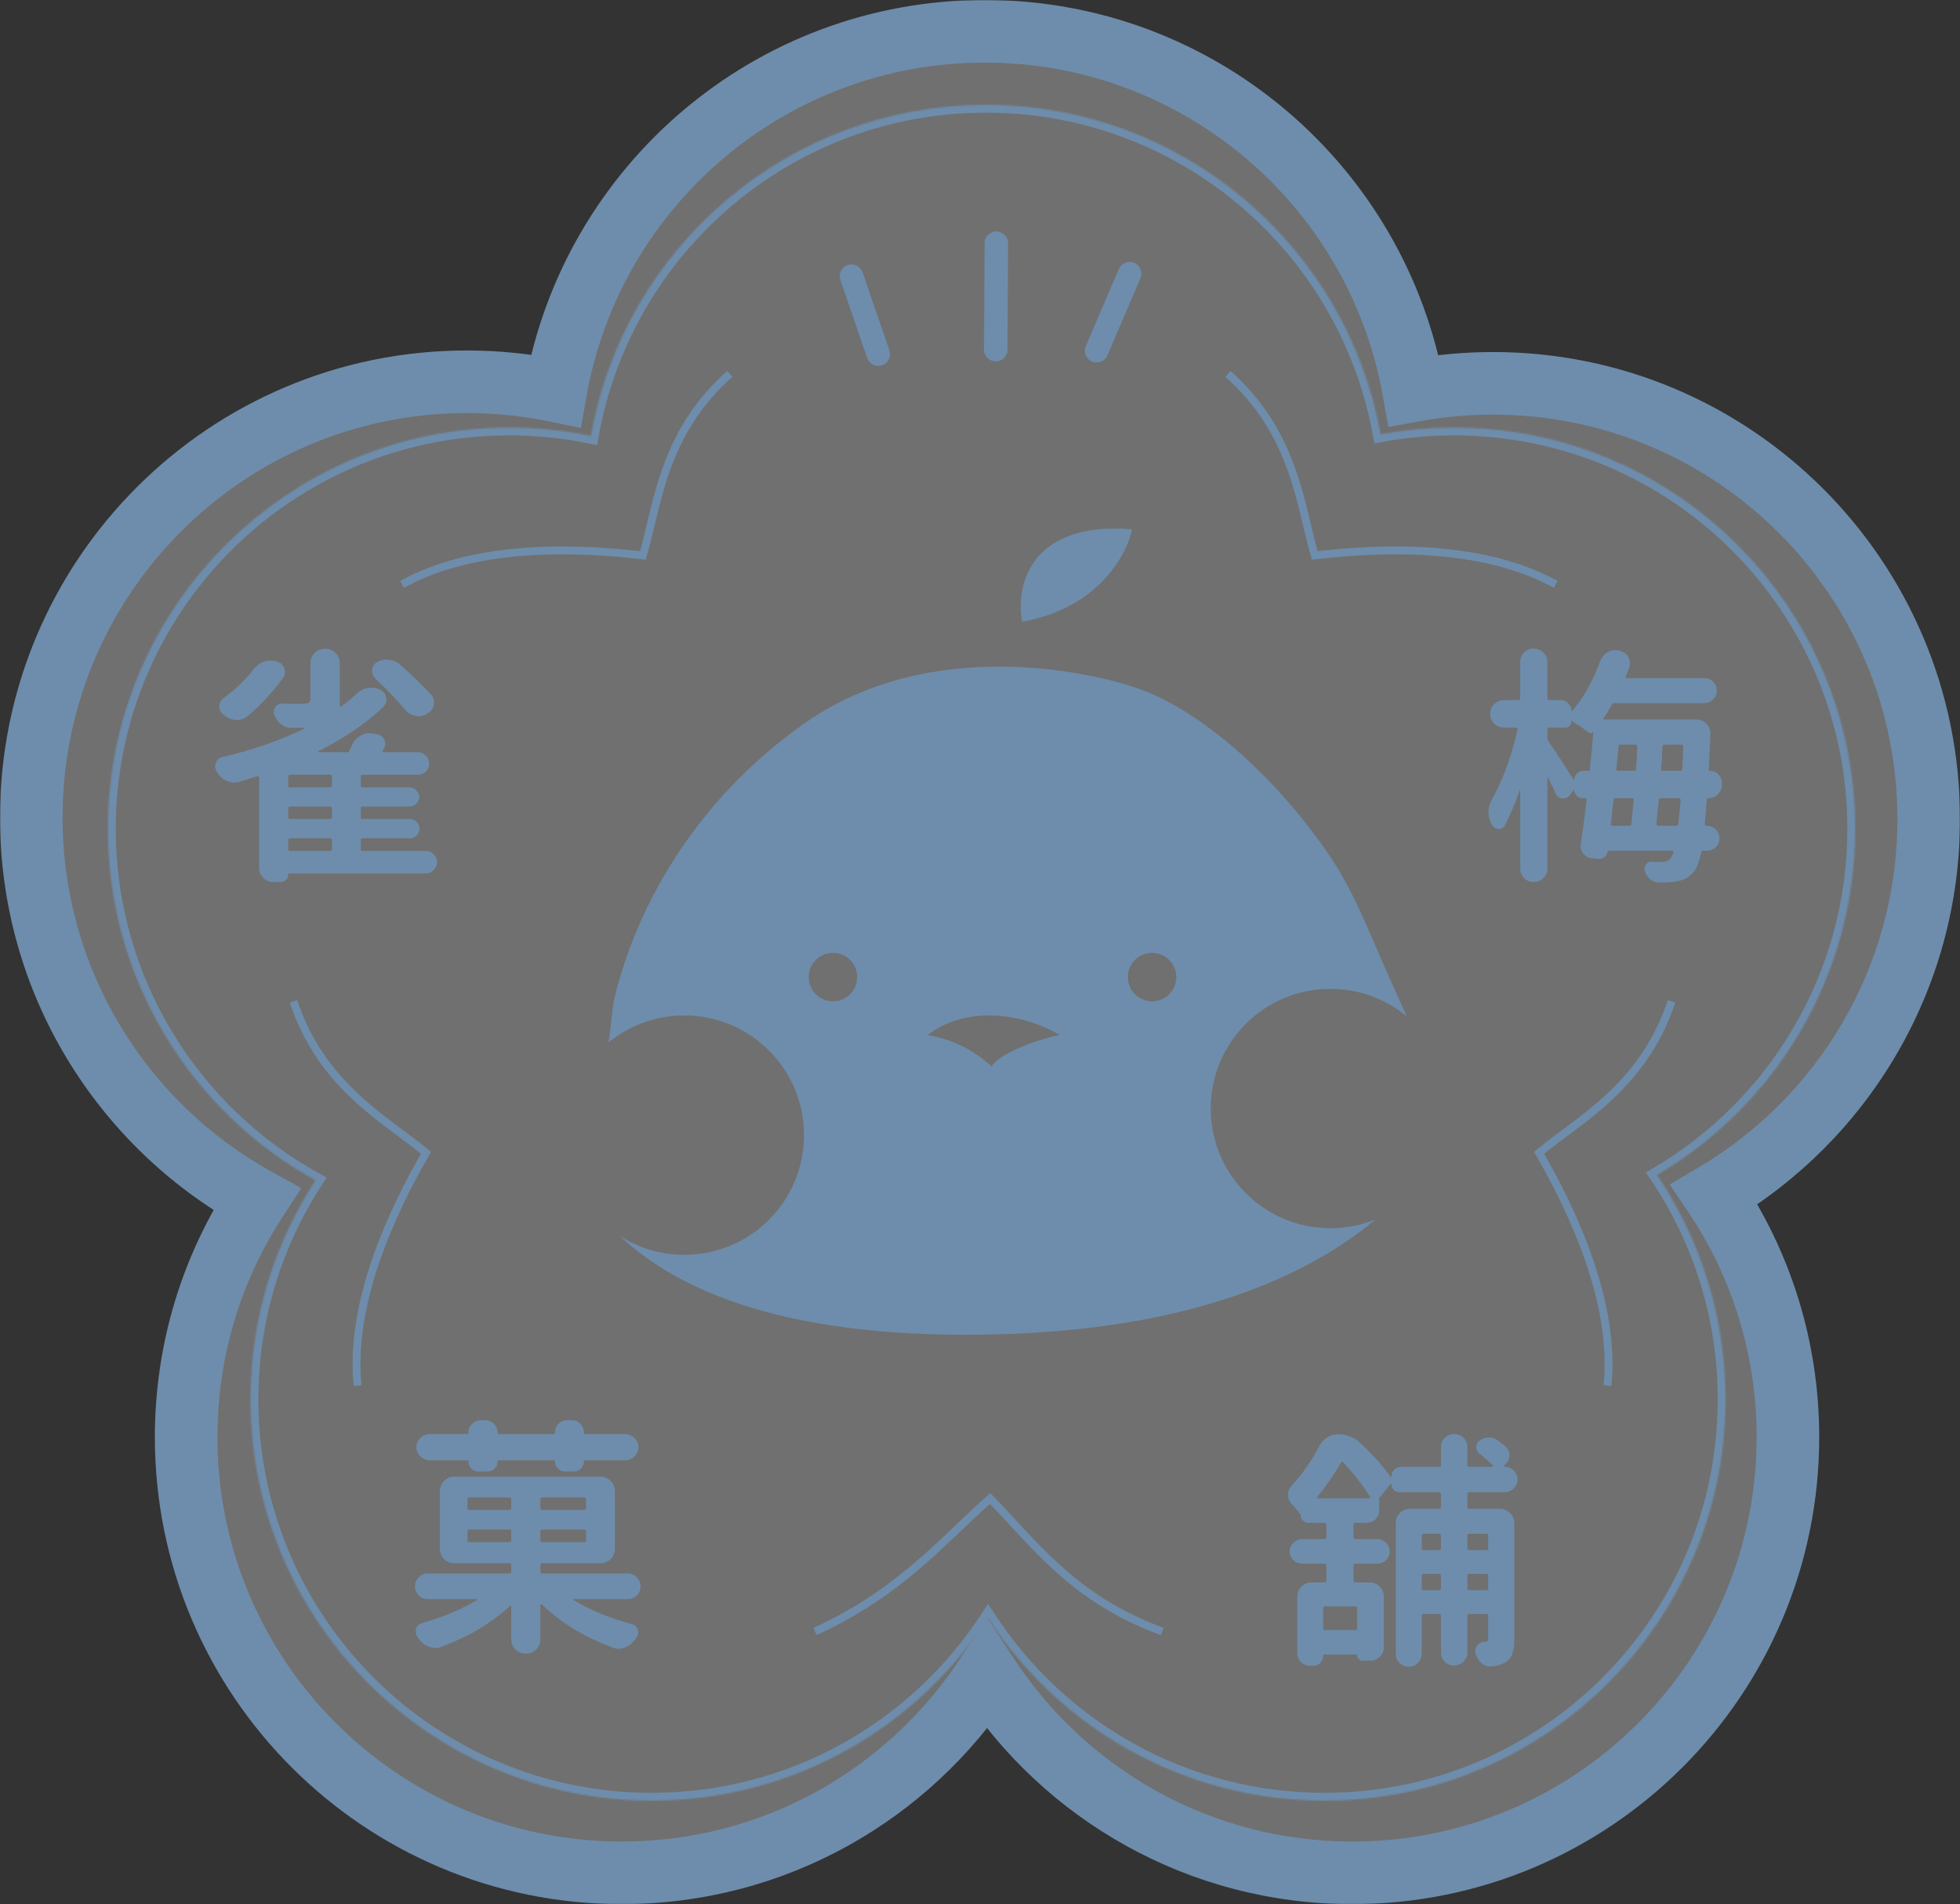 <svg width="1253" height="1217" viewBox="0 0 1253 1217" fill="none" xmlns="http://www.w3.org/2000/svg">
<rect x="0" y="0" width="1253" height="1217" fill="#333333" stroke="none"/>
<mask id="path-1-outside-1_507_1135" maskUnits="userSpaceOnUse" x="0" y="0" width="1253" height="1217" fill="black">
<rect fill="white" width="1253" height="1217"/>
<path fill-rule="evenodd" clip-rule="evenodd" d="M1095.9 763.483C1125.65 807.795 1143 861.121 1143 918.5C1143 1072.31 1018.31 1197 864.5 1197C766.707 1197 680.686 1146.6 631 1070.35C581.314 1146.6 495.293 1197 397.5 1197C243.689 1197 119 1072.31 119 918.5C119 862.412 135.58 810.196 164.107 766.487C78.192 719.062 20 627.577 20 522.5C20 368.689 144.689 244 298.5 244C317.945 244 336.925 245.993 355.246 249.785C378.284 119.201 492.307 20 629.5 20C766.634 20 880.619 119.116 903.724 249.618C920.188 246.585 937.159 245 954.5 245C1108.31 245 1233 369.689 1233 523.5C1233 625.693 1177.96 715.029 1095.9 763.483Z"/>
</mask>
<path fill-rule="evenodd" clip-rule="evenodd" d="M1095.9 763.483C1125.65 807.795 1143 861.121 1143 918.5C1143 1072.31 1018.31 1197 864.5 1197C766.707 1197 680.686 1146.6 631 1070.35C581.314 1146.6 495.293 1197 397.5 1197C243.689 1197 119 1072.31 119 918.5C119 862.412 135.58 810.196 164.107 766.487C78.192 719.062 20 627.577 20 522.5C20 368.689 144.689 244 298.5 244C317.945 244 336.925 245.993 355.246 249.785C378.284 119.201 492.307 20 629.5 20C766.634 20 880.619 119.116 903.724 249.618C920.188 246.585 937.159 245 954.5 245C1108.31 245 1233 369.689 1233 523.5C1233 625.693 1177.96 715.029 1095.9 763.483Z" fill="white" fill-opacity="0.3"/>
<path d="M1095.9 763.483L1085.73 746.261L1067.49 757.035L1079.3 774.629L1095.9 763.483ZM631 1070.35L647.756 1059.43L631 1033.72L614.244 1059.43L631 1070.35ZM164.107 766.487L180.856 777.418L192.625 759.384L173.772 748.977L164.107 766.487ZM355.246 249.785L351.192 269.37L371.363 273.546L374.942 253.26L355.246 249.785ZM903.724 249.618L884.031 253.105L887.542 272.935L907.348 269.287L903.724 249.618ZM1079.3 774.629C1106.9 815.748 1123 865.213 1123 918.5H1163C1163 857.029 1144.4 799.841 1112.51 752.336L1079.3 774.629ZM1123 918.5C1123 1061.27 1007.27 1177 864.5 1177V1217C1029.36 1217 1163 1083.36 1163 918.5H1123ZM864.5 1177C773.75 1177 693.907 1130.25 647.756 1059.43L614.244 1081.27C667.465 1162.94 759.664 1217 864.5 1217V1177ZM614.244 1059.43C568.093 1130.25 488.25 1177 397.5 1177V1217C502.337 1217 594.535 1162.94 647.756 1081.27L614.244 1059.43ZM397.5 1177C254.734 1177 139 1061.27 139 918.5H99C99 1083.36 232.643 1217 397.5 1217V1177ZM139 918.5C139 866.41 154.386 817.975 180.856 777.418L147.359 755.556C116.775 802.417 99 858.413 99 918.5H139ZM173.772 748.977C93.975 704.93 40 620.004 40 522.5H0C0 635.149 62.409 733.194 154.442 783.996L173.772 748.977ZM40 522.5C40 379.734 155.734 264 298.5 264V224C133.643 224 0 357.643 0 522.5H40ZM298.5 264C316.575 264 334.197 265.852 351.192 269.37L359.3 230.201C339.653 226.134 319.315 224 298.5 224V264ZM374.942 253.26C396.323 132.067 502.18 40 629.5 40V0C482.434 0 360.245 106.335 335.55 246.311L374.942 253.26ZM629.5 40C756.765 40 862.587 131.988 884.031 253.105L923.418 246.131C898.651 106.244 776.503 0 629.5 0V40ZM907.348 269.287C922.622 266.473 938.38 265 954.5 265V225C935.938 225 917.754 226.697 900.101 229.949L907.348 269.287ZM954.5 265C1097.27 265 1213 380.734 1213 523.5H1253C1253 358.643 1119.36 225 954.5 225V265ZM1213 523.5C1213 618.329 1161.95 701.257 1085.73 746.261L1106.07 780.704C1193.97 728.802 1253 633.056 1253 523.5H1213Z" fill="#6E8DAC" mask="url(#path-1-outside-1_507_1135)"/>
<mask id="path-3-inside-2_507_1135" fill="white">
<path fill-rule="evenodd" clip-rule="evenodd" d="M1059.31 750.982C1086.97 791.917 1103.12 841.267 1103.12 894.39C1103.12 1036.03 988.303 1150.85 846.664 1150.85C756.611 1150.85 677.398 1104.43 631.644 1034.22C585.89 1104.43 506.677 1150.85 416.624 1150.85C274.985 1150.85 160.165 1036.03 160.165 894.39C160.165 842.741 175.433 794.658 201.702 754.408C122.587 710.736 69 626.492 69 529.731C69 388.093 183.821 273.272 325.459 273.272C343.365 273.272 360.843 275.107 377.714 278.6C398.928 158.35 503.927 67 630.263 67C756.231 67 860.988 157.82 882.625 277.554C897.835 274.742 913.516 273.272 929.541 273.272C1071.18 273.272 1186 388.093 1186 529.731C1186 624.02 1135.12 706.424 1059.31 750.982Z"/>
</mask>
<path d="M1059.31 750.982L1056.78 746.671L1052.19 749.37L1055.17 753.781L1059.31 750.982ZM631.644 1034.22L635.833 1031.49L631.644 1025.06L627.455 1031.49L631.644 1034.22ZM201.702 754.408L205.889 757.141L208.832 752.632L204.118 750.03L201.702 754.408ZM377.714 278.6L376.7 283.496L381.743 284.54L382.638 279.468L377.714 278.6ZM882.625 277.554L877.704 278.443L878.597 283.383L883.534 282.47L882.625 277.554ZM1055.17 753.781C1082.29 793.916 1098.12 842.296 1098.12 894.39H1108.12C1108.12 840.239 1091.66 789.918 1063.45 748.182L1055.17 753.781ZM1098.12 894.39C1098.12 1033.27 985.541 1145.85 846.664 1145.85V1155.85C991.064 1155.85 1108.12 1038.79 1108.12 894.39H1098.12ZM846.664 1145.85C758.371 1145.85 680.703 1100.35 635.833 1031.49L627.455 1036.95C674.092 1108.52 754.85 1155.85 846.664 1155.85V1145.85ZM627.455 1031.49C582.585 1100.35 504.917 1145.85 416.624 1145.85V1155.85C508.438 1155.85 589.196 1108.52 635.833 1036.95L627.455 1031.49ZM416.624 1145.85C277.747 1145.85 165.165 1033.27 165.165 894.39H155.165C155.165 1038.79 272.224 1155.85 416.624 1155.85V1145.85ZM165.165 894.39C165.165 843.741 180.134 796.602 205.889 757.141L197.515 751.675C170.732 792.713 155.165 841.741 155.165 894.39H165.165ZM204.118 750.03C126.532 707.203 74 624.598 74 529.731H64C64 628.385 118.641 714.269 199.286 758.785L204.118 750.03ZM74 529.731C74 390.854 186.582 278.272 325.459 278.272V268.272C181.059 268.272 64 385.331 64 529.731H74ZM325.459 278.272C343.023 278.272 360.161 280.072 376.7 283.496L378.727 273.703C361.525 270.142 343.708 268.272 325.459 268.272V278.272ZM382.638 279.468C403.438 161.566 506.396 72 630.263 72V62C501.459 62 394.418 155.133 372.79 277.731L382.638 279.468ZM630.263 72C753.77 72 856.49 161.047 877.704 278.443L887.545 276.665C865.486 154.594 758.693 62 630.263 62V72ZM883.534 282.47C898.446 279.714 913.823 278.272 929.541 278.272V268.272C913.21 268.272 897.225 269.77 881.716 272.637L883.534 282.47ZM929.541 278.272C1068.42 278.272 1181 390.854 1181 529.731H1191C1191 385.331 1073.94 268.272 929.541 268.272V278.272ZM1181 529.731C1181 622.175 1131.12 702.974 1056.78 746.671L1061.84 755.292C1139.11 709.873 1191 625.864 1191 529.731H1181Z" fill="#6E8DAC" mask="url(#path-3-inside-2_507_1135)"/>
<path fill-rule="evenodd" clip-rule="evenodd" d="M391.003 650.622C391.588 645.223 392.076 640.724 393 637C409.5 570.5 451.5 505.9 515.5 461.5C595.5 406 699.661 429.22 731.5 441.5C766.5 455 813.078 492.771 850 547C862.267 565.017 870.54 584.183 879.723 605.46C882.518 611.936 885.398 618.607 888.5 625.5C890.37 629.657 892.418 634.219 894.58 639.035L894.606 639.093C896.13 642.489 897.711 646.01 899.326 649.605C886.078 638.61 869.061 632 850.5 632C808.25 632 774 666.25 774 708.5C774 750.75 808.25 785 850.5 785C860.682 785 870.4 783.011 879.286 779.399C838.779 813.436 767.383 847.861 647 852.5C501.348 858.114 431.11 822.878 396.367 790.012C408.245 797.601 422.359 802 437.5 802C479.75 802 514 767.75 514 725.5C514 683.25 479.75 649 437.5 649C419.083 649 402.186 655.508 388.983 666.35C389.943 660.411 390.508 655.194 391.003 650.622ZM362.21 739.126C362.14 739.25 362.07 739.375 362 739.5C362.141 739.766 362.29 740.06 362.447 740.382C362.364 739.964 362.285 739.546 362.21 739.126ZM593 661.516C618.6 641.916 655 648.016 677.5 661.516C661.833 664.516 638 674.016 634 681.516C625.167 674.183 614.5 665.5 593 661.516ZM548 624.5C548 633.06 541.06 640 532.5 640C523.94 640 517 633.06 517 624.5C517 615.94 523.94 609 532.5 609C541.06 609 548 615.94 548 624.5ZM736.5 640C745.06 640 752 633.06 752 624.5C752 615.94 745.06 609 736.5 609C727.94 609 721 615.94 721 624.5C721 633.06 727.94 640 736.5 640Z" fill="#6E8DAC"/>
<path d="M785 239C828 277 831.3 323.8 840.5 355C883 350 947.5 347.5 994.5 373.5" stroke="#6E8DAC" stroke-width="5"/>
<path d="M1068.59 640C1050.64 694.504 1008.93 715.999 983.895 736.762C1005.26 773.842 1033 832.124 1027.65 885.57" stroke="#6E8DAC" stroke-width="5"/>
<path d="M187.651 640C205.605 694.504 247.307 715.999 272.347 736.762C250.985 773.842 223.242 832.124 228.591 885.57" stroke="#6E8DAC" stroke-width="5"/>
<path d="M521 1042.74C576 1017.74 603.161 983.822 633 957.745C662.767 988.488 687 1022.24 743 1042.74" stroke="#6E8DAC" stroke-width="5"/>
<path d="M466.5 239C423.5 277 420.2 323.8 411 355C368.5 350 304 347.5 257 373.5" stroke="#6E8DAC" stroke-width="5"/>
<line x1="636.545" y1="223.457" x2="636.955" y2="155.455" stroke="#6E8DAC" stroke-width="15" stroke-linecap="round"/>
<line x1="701.058" y1="224.153" x2="722.129" y2="174.942" stroke="#6E8DAC" stroke-width="15" stroke-linecap="round"/>
<line x1="561.469" y1="226.345" x2="544.346" y2="176.531" stroke="#6E8DAC" stroke-width="15" stroke-linecap="round"/>
<path d="M275.656 444.062C276.906 445.521 277.531 447.135 277.531 448.906C277.531 449.323 277.479 449.792 277.375 450.312C276.958 452.708 275.656 454.531 273.469 455.781L272.531 456.406C270.969 457.344 269.302 457.812 267.531 457.812C266.802 457.812 266.073 457.708 265.344 457.5C262.844 456.979 260.76 455.729 259.094 453.75C253.885 447.5 247.479 440.781 239.875 433.594C238.521 432.24 237.844 430.677 237.844 428.906C237.844 428.698 237.844 428.438 237.844 428.125C238.052 425.938 239.094 424.323 240.969 423.281C242.948 422.135 245.031 421.562 247.219 421.562C247.635 421.562 248.104 421.615 248.625 421.719C251.229 421.927 253.573 422.917 255.656 424.688C263.573 431.667 270.24 438.125 275.656 444.062ZM162.375 427.5C164.146 425.312 166.281 423.75 168.781 422.812C170.135 422.396 171.49 422.188 172.844 422.188C174.094 422.188 175.292 422.344 176.438 422.656L177.219 422.969C179.51 423.594 181.021 425 181.75 427.188C182.062 428.021 182.219 428.802 182.219 429.531C182.219 430.885 181.802 432.135 180.969 433.281C174.406 442.344 166.802 450.521 158.156 457.812C156.177 459.375 153.938 460.156 151.438 460.156C151.333 460.156 151.229 460.156 151.125 460.156C148.417 460.052 145.969 459.167 143.781 457.5C143.469 457.188 143.104 456.875 142.688 456.562C141.021 455.312 140.188 453.646 140.188 451.562C140.188 449.375 141.073 447.604 142.844 446.25C150.344 440.833 156.854 434.583 162.375 427.5ZM185.5 535.781C184.667 535.781 184.25 536.146 184.25 536.875V542.812C184.25 543.542 184.667 543.906 185.5 543.906H210.969C211.802 543.906 212.219 543.542 212.219 542.812V536.875C212.219 536.146 211.802 535.781 210.969 535.781H185.5ZM210.969 503.281C211.802 503.281 212.219 502.865 212.219 502.031V496.25C212.219 495.521 211.802 495.156 210.969 495.156H185.5C184.667 495.156 184.25 495.521 184.25 496.25V502.031C184.25 502.865 184.667 503.281 185.5 503.281H210.969ZM210.969 523.438C211.802 523.438 212.219 523.073 212.219 522.344V516.562C212.219 515.833 211.802 515.469 210.969 515.469H185.5C184.667 515.469 184.25 515.833 184.25 516.562V522.344C184.25 523.073 184.667 523.438 185.5 523.438H210.969ZM231.906 535.781C231.073 535.781 230.656 536.146 230.656 536.875V542.812C230.656 543.542 231.073 543.906 231.906 543.906H272.219C274.198 543.906 275.865 544.635 277.219 546.094C278.677 547.448 279.406 549.115 279.406 551.094C279.406 553.073 278.677 554.74 277.219 556.094C275.865 557.552 274.198 558.281 272.219 558.281H184.875C184.458 558.281 184.25 558.49 184.25 558.906C184.25 560.26 183.781 561.406 182.844 562.344C181.906 563.281 180.812 563.75 179.562 563.75H174.875C172.271 563.75 170.083 562.865 168.312 561.094C166.542 559.323 165.656 557.135 165.656 554.531V496.875C165.656 496.667 165.5 496.458 165.188 496.25C164.979 496.042 164.719 495.99 164.406 496.094C160.865 497.24 157.062 498.438 153 499.688C151.958 500 150.865 500.156 149.719 500.156C148.26 500.156 146.802 499.844 145.344 499.219C142.844 498.281 140.865 496.667 139.406 494.375C139.094 493.958 138.833 493.594 138.625 493.281C137.896 492.135 137.531 490.99 137.531 489.844C137.531 489.115 137.688 488.385 138 487.656C138.729 485.573 140.083 484.323 142.062 483.906C161.646 479.323 179.25 473.177 194.875 465.469C195.083 465.365 195.135 465.26 195.031 465.156C195.031 465.052 194.979 465 194.875 465C192.583 465.104 189.771 465.156 186.438 465.156C186.333 465.156 186.281 465.156 186.281 465.156C183.885 465.156 181.75 464.427 179.875 462.969C177.792 461.406 176.333 459.427 175.5 457.031C175.188 456.406 175.031 455.729 175.031 455C175.031 453.958 175.344 452.969 175.969 452.031C177.01 450.469 178.469 449.688 180.344 449.688C180.344 449.688 180.396 449.688 180.5 449.688C183.938 449.792 186.802 449.844 189.094 449.844C191.385 449.844 193.208 449.792 194.562 449.688C196.021 449.583 197.01 449.375 197.531 449.062C198.156 448.646 198.469 447.917 198.469 446.875V423.906C198.469 421.302 199.354 419.115 201.125 417.344C202.896 415.573 205.083 414.688 207.688 414.688H208C210.604 414.688 212.792 415.573 214.562 417.344C216.333 419.115 217.219 421.302 217.219 423.906V447.656C217.219 449.323 217.219 450.521 217.219 451.25C217.115 451.458 217.167 451.615 217.375 451.719C217.583 451.823 217.74 451.823 217.844 451.719C221.802 448.802 225.292 445.938 228.312 443.125C230.292 441.25 232.635 440.104 235.344 439.688C236.073 439.583 236.75 439.531 237.375 439.531C239.25 439.531 241.073 439.948 242.844 440.781L243.156 440.938C245.24 441.979 246.49 443.646 246.906 445.938C247.01 446.354 247.062 446.771 247.062 447.188C247.062 448.958 246.385 450.521 245.031 451.875C234.198 462.188 220.344 471.615 203.469 480.156C203.365 480.26 203.312 480.417 203.312 480.625C203.312 480.729 203.417 480.781 203.625 480.781H221.75C222.479 480.781 223.052 480.417 223.469 479.688C223.99 478.438 224.562 477.24 225.188 476.094C226.229 473.594 227.896 471.667 230.188 470.312C232.062 469.167 233.99 468.594 235.969 468.594C236.49 468.594 237.01 468.646 237.531 468.75L240.969 469.219C243.156 469.635 244.719 470.833 245.656 472.812C246.073 473.646 246.281 474.531 246.281 475.469C246.281 476.51 245.969 477.552 245.344 478.594C245.031 479.01 244.771 479.375 244.562 479.688C244.458 479.896 244.458 480.156 244.562 480.469C244.667 480.677 244.875 480.781 245.188 480.781H267.219C269.198 480.781 270.865 481.51 272.219 482.969C273.677 484.323 274.406 485.99 274.406 487.969C274.406 489.948 273.677 491.667 272.219 493.125C270.865 494.479 269.198 495.156 267.219 495.156H231.906C231.073 495.156 230.656 495.521 230.656 496.25V502.031C230.656 502.865 231.073 503.281 231.906 503.281H261.906C263.573 503.281 264.979 503.906 266.125 505.156C267.375 506.302 268 507.708 268 509.375C268 511.042 267.375 512.5 266.125 513.75C264.979 514.896 263.573 515.469 261.906 515.469H231.906C231.073 515.469 230.656 515.833 230.656 516.562V522.344C230.656 523.073 231.073 523.438 231.906 523.438H262.062C263.729 523.438 265.135 524.062 266.281 525.312C267.531 526.458 268.156 527.917 268.156 529.688C268.156 531.354 267.531 532.812 266.281 534.062C265.135 535.208 263.729 535.781 262.062 535.781H231.906Z" fill="#6E8DAC"/>
<path d="M1058.91 526.562C1058.8 527.396 1059.17 527.812 1060 527.812H1071.72C1072.45 527.812 1072.86 527.396 1072.97 526.562C1073.39 523.021 1073.85 517.969 1074.38 511.406C1074.38 510.573 1074.01 510.156 1073.28 510.156H1061.72C1060.89 510.156 1060.47 510.521 1060.47 511.25C1060.36 512.083 1060.1 514.427 1059.69 518.281C1059.38 522.031 1059.11 524.792 1058.91 526.562ZM1043.75 518.281C1044.06 514.427 1044.27 512.135 1044.38 511.406C1044.48 510.573 1044.11 510.156 1043.28 510.156H1032.66C1031.93 510.156 1031.51 510.573 1031.41 511.406C1030.78 517.135 1030.26 522.188 1029.84 526.562C1029.74 527.396 1030.05 527.812 1030.78 527.812H1041.56C1042.4 527.812 1042.86 527.396 1042.97 526.562C1043.18 524.792 1043.44 522.031 1043.75 518.281ZM1006.41 498.594C1006.41 496.927 1006.98 495.521 1008.12 494.375C1009.27 493.229 1010.62 492.656 1012.19 492.656H1015.31C1016.04 492.656 1016.41 492.292 1016.41 491.562C1017.45 481.146 1018.18 473.281 1018.59 467.969C1018.49 467.969 1018.44 467.969 1018.44 467.969C1017.6 468.906 1016.67 468.958 1015.62 468.125C1012.5 465.729 1008.96 463.333 1005 460.938C1004.69 460.833 1004.53 460.938 1004.53 461.25C1004.53 462.292 1004.17 463.177 1003.44 463.906C1002.71 464.635 1001.77 465 1000.62 465H990.312C989.583 465 989.219 465.417 989.219 466.25V471.719C989.219 472.448 989.427 473.125 989.844 473.75C994.115 479.792 999.531 488.073 1006.09 498.594C1006.09 498.698 1006.15 498.75 1006.25 498.75C1006.35 498.646 1006.41 498.594 1006.41 498.594ZM1046.72 477.031C1046.72 476.302 1046.35 475.938 1045.62 475.938H1035.94C1035.1 475.938 1034.69 476.302 1034.69 477.031C1034.06 483.802 1033.59 488.646 1033.28 491.562C1033.18 492.292 1033.54 492.656 1034.38 492.656H1044.69C1045.42 492.656 1045.83 492.292 1045.94 491.562C1046.25 486.771 1046.51 481.927 1046.72 477.031ZM1061.88 491.562C1061.88 492.292 1062.24 492.656 1062.97 492.656H1074.22C1075.05 492.656 1075.47 492.292 1075.47 491.562C1075.78 486.042 1075.99 481.198 1076.09 477.031C1076.2 476.302 1075.83 475.938 1075 475.938H1064.06C1063.33 475.938 1062.92 476.302 1062.81 477.031C1062.5 483.594 1062.19 488.438 1061.88 491.562ZM1100.78 501.719C1100.78 504.01 1099.95 505.99 1098.28 507.656C1096.61 509.323 1094.64 510.156 1092.34 510.156C1091.61 510.156 1091.2 510.521 1091.09 511.25C1090.68 517.188 1090.26 522.344 1089.84 526.719C1089.84 527.448 1090.21 527.812 1090.94 527.812H1091.25C1093.44 527.812 1095.31 528.594 1096.88 530.156C1098.44 531.719 1099.22 533.594 1099.22 535.781C1099.22 537.969 1098.44 539.844 1096.88 541.406C1095.31 542.969 1093.44 543.75 1091.25 543.75H1088.91C1088.07 543.75 1087.6 544.167 1087.5 545C1086.35 550.417 1084.95 554.271 1083.28 556.562C1080.57 560.417 1076.51 562.708 1071.09 563.438C1069.01 563.854 1066.04 564.062 1062.19 564.062C1061.56 564.062 1060.89 564.062 1060.16 564.062C1058.18 563.958 1056.41 563.229 1054.84 561.875C1053.39 560.521 1052.29 558.854 1051.56 556.875C1051.15 555.312 1051.35 553.854 1052.19 552.5C1053.12 551.25 1054.38 550.677 1055.94 550.781C1057.6 550.885 1059.06 550.938 1060.31 550.938C1061.35 550.938 1062.24 550.885 1062.97 550.781C1063.07 550.781 1063.23 550.781 1063.44 550.781C1065.42 550.781 1066.98 549.948 1068.12 548.281C1068.85 547.24 1069.43 546.094 1069.84 544.844C1069.95 544.635 1069.9 544.427 1069.69 544.219C1069.48 543.906 1069.22 543.75 1068.91 543.75H1028.28C1027.86 543.75 1027.66 543.958 1027.66 544.375C1027.45 545.729 1026.77 546.875 1025.62 547.812C1024.58 548.646 1023.39 549.01 1022.03 548.906L1017.97 548.594C1015.68 548.49 1013.75 547.5 1012.19 545.625C1011.04 544.167 1010.47 542.5 1010.47 540.625C1010.47 540.208 1010.52 539.74 1010.62 539.219C1011.98 530.052 1013.23 520.677 1014.38 511.094C1014.38 510.469 1014.11 510.156 1013.59 510.156H1011.72C1010.26 510.156 1009.01 509.635 1007.97 508.594C1006.93 507.552 1006.41 506.302 1006.41 504.844C1006.41 504.844 1006.35 504.844 1006.25 504.844C1006.15 504.74 1006.09 504.74 1006.09 504.844L1003.59 508.125C1002.55 509.583 1001.2 510.312 999.531 510.312C999.323 510.312 999.115 510.312 998.906 510.312C996.823 510.104 995.365 509.062 994.531 507.188C993.073 504.062 991.458 500.677 989.688 497.031C989.583 496.823 989.479 496.771 989.375 496.875C989.271 496.875 989.219 496.927 989.219 497.031V555.156C989.219 557.552 988.333 559.583 986.562 561.25C984.896 562.917 982.865 563.75 980.469 563.75C978.073 563.75 976.042 562.917 974.375 561.25C972.708 559.583 971.875 557.552 971.875 555.156V505.156C971.875 505.052 971.823 505 971.719 505C971.615 504.896 971.562 504.896 971.562 505C968.542 513.646 965.365 521.146 962.031 527.5C961.198 529.062 959.948 529.844 958.281 529.844C958.177 529.844 958.021 529.844 957.812 529.844C955.938 529.635 954.531 528.698 953.594 527.031C953.594 526.927 953.542 526.823 953.438 526.719C952.188 524.115 951.562 521.562 951.562 519.062C951.562 516.354 952.344 513.594 953.906 510.781C961.094 497.76 966.51 482.865 970.156 466.094C970.365 465.365 970.052 465 969.219 465H961.406C959.01 465 956.927 464.167 955.156 462.5C953.49 460.729 952.656 458.646 952.656 456.25C952.656 453.854 953.49 451.823 955.156 450.156C956.927 448.385 959.01 447.5 961.406 447.5H970.781C971.51 447.5 971.875 447.083 971.875 446.25V423.125C971.875 420.729 972.708 418.698 974.375 417.031C976.042 415.365 978.073 414.531 980.469 414.531C982.865 414.531 984.896 415.365 986.562 417.031C988.333 418.698 989.219 420.729 989.219 423.125V446.25C989.219 447.083 989.583 447.5 990.312 447.5H997.812C999.688 447.5 1001.25 448.177 1002.5 449.531C1003.85 450.781 1004.53 452.292 1004.53 454.062C1004.53 454.167 1004.58 454.271 1004.69 454.375C1004.9 454.375 1005.05 454.375 1005.16 454.375C1012.34 445.938 1018.28 435.365 1022.97 422.656C1023.91 420.156 1025.47 418.229 1027.66 416.875C1029.22 415.938 1030.89 415.469 1032.66 415.469C1033.39 415.469 1034.11 415.573 1034.84 415.781L1035.31 415.938C1037.81 416.458 1039.69 417.76 1040.94 419.844C1041.67 421.198 1042.03 422.552 1042.03 423.906C1042.03 424.74 1041.88 425.625 1041.56 426.562C1040.83 428.542 1040.1 430.469 1039.38 432.344C1039.27 432.552 1039.27 432.812 1039.38 433.125C1039.58 433.333 1039.84 433.438 1040.16 433.438H1089.53C1091.72 433.438 1093.59 434.219 1095.16 435.781C1096.72 437.24 1097.5 439.115 1097.5 441.406C1097.5 443.594 1096.72 445.469 1095.16 447.031C1093.59 448.594 1091.72 449.375 1089.53 449.375H1032.19C1031.46 449.375 1030.89 449.688 1030.47 450.312C1028.39 454.167 1026.61 457.031 1025.16 458.906C1025.05 459.115 1025.05 459.323 1025.16 459.531C1025.26 459.74 1025.42 459.844 1025.62 459.844H1084.38C1086.98 459.844 1089.17 460.781 1090.94 462.656C1092.6 464.323 1093.44 466.354 1093.44 468.75C1093.44 469.688 1093.23 474.219 1092.81 482.344C1092.6 487.969 1092.45 491.094 1092.34 491.719C1092.34 492.344 1092.66 492.656 1093.28 492.656C1095.36 492.656 1097.14 493.438 1098.59 495C1100.05 496.458 1100.78 498.229 1100.78 500.312V501.719Z" fill="#6E8DAC"/>
<path d="M305.906 940.5C304.135 940.5 302.625 939.875 301.375 938.625C300.125 937.375 299.5 935.865 299.5 934.094C299.5 933.573 299.24 933.312 298.719 933.312H274.656C272.365 933.312 270.385 932.479 268.719 930.812C267.052 929.146 266.219 927.167 266.219 924.875C266.219 922.583 267.052 920.656 268.719 919.094C270.385 917.427 272.365 916.594 274.656 916.594H298.562C299.188 916.594 299.5 916.281 299.5 915.656C299.5 913.365 300.281 911.49 301.844 910.031C303.406 908.469 305.281 907.688 307.469 907.688H310.125C312.312 907.688 314.188 908.469 315.75 910.031C317.312 911.49 318.094 913.365 318.094 915.656C318.094 916.281 318.458 916.594 319.188 916.594H353.719C354.448 916.594 354.812 916.281 354.812 915.656C354.812 913.365 355.542 911.49 357 910.031C358.562 908.469 360.49 907.688 362.781 907.688H365.438C367.625 907.688 369.448 908.469 370.906 910.031C372.469 911.49 373.25 913.365 373.25 915.656C373.25 916.281 373.615 916.594 374.344 916.594H399.656C401.948 916.594 403.927 917.427 405.594 919.094C407.26 920.656 408.094 922.583 408.094 924.875C408.094 927.167 407.26 929.146 405.594 930.812C403.927 932.479 401.948 933.312 399.656 933.312H374.188C373.562 933.312 373.25 933.573 373.25 934.094C373.25 935.865 372.625 937.375 371.375 938.625C370.125 939.875 368.667 940.5 367 940.5H361.219C359.448 940.5 357.938 939.875 356.688 938.625C355.438 937.375 354.812 935.865 354.812 934.094C354.812 933.573 354.5 933.312 353.875 933.312H318.875C318.354 933.312 318.094 933.573 318.094 934.094C318.094 935.865 317.469 937.375 316.219 938.625C314.969 939.875 313.458 940.5 311.688 940.5H305.906ZM298.875 984.562C298.875 985.292 299.292 985.656 300.125 985.656H325.75C326.479 985.656 326.844 985.292 326.844 984.562V978.781C326.844 977.948 326.479 977.531 325.75 977.531H300.125C299.292 977.531 298.875 977.948 298.875 978.781V984.562ZM300.125 957.062C299.292 957.062 298.875 957.479 298.875 958.312V963.938C298.875 964.667 299.292 965.031 300.125 965.031H325.75C326.479 965.031 326.844 964.667 326.844 963.938V958.312C326.844 957.479 326.479 957.062 325.75 957.062H300.125ZM373.406 965.031C374.24 965.031 374.656 964.667 374.656 963.938V958.312C374.656 957.479 374.24 957.062 373.406 957.062H346.688C345.854 957.062 345.438 957.479 345.438 958.312V963.938C345.438 964.667 345.854 965.031 346.688 965.031H373.406ZM373.406 985.656C374.24 985.656 374.656 985.292 374.656 984.562V978.781C374.656 977.948 374.24 977.531 373.406 977.531H346.688C345.854 977.531 345.438 977.948 345.438 978.781V984.562C345.438 985.292 345.854 985.656 346.688 985.656H373.406ZM407 1008.16C408.667 1009.72 409.5 1011.65 409.5 1013.94C409.5 1016.12 408.667 1018.05 407 1019.72C405.438 1021.28 403.562 1022.06 401.375 1022.06H366.844C366.635 1022.06 366.479 1022.17 366.375 1022.38C366.375 1022.48 366.479 1022.58 366.688 1022.69C377.208 1029.04 389.604 1034.15 403.875 1038C405.854 1038.52 407.104 1039.72 407.625 1041.59C407.833 1042.22 407.938 1042.84 407.938 1043.47C407.938 1044.72 407.521 1045.86 406.688 1046.91C406.375 1047.43 406.01 1047.9 405.594 1048.31C403.927 1050.5 401.844 1052.06 399.344 1053C397.99 1053.52 396.688 1053.78 395.438 1053.78C394.188 1053.78 392.938 1053.52 391.688 1053C373.562 1046.33 358.458 1037.11 346.375 1025.34C346.167 1025.24 345.958 1025.24 345.75 1025.34C345.542 1025.45 345.438 1025.6 345.438 1025.81V1047.69C345.438 1050.29 344.552 1052.48 342.781 1054.25C341.01 1056.02 338.823 1056.91 336.219 1056.91H336.062C333.562 1056.91 331.375 1056.02 329.5 1054.25C327.729 1052.48 326.844 1050.29 326.844 1047.69V1026.91C326.844 1026.7 326.74 1026.54 326.531 1026.44C326.427 1026.33 326.271 1026.33 326.062 1026.44C313.875 1037.58 299.188 1046.28 282 1052.53C280.854 1053.05 279.604 1053.31 278.25 1053.31C277 1053.31 275.75 1053.05 274.5 1052.53C271.896 1051.7 269.76 1050.14 268.094 1047.84C267.781 1047.43 267.417 1046.96 267 1046.44C266.167 1045.4 265.75 1044.25 265.75 1043C265.75 1042.38 265.802 1041.75 265.906 1041.12C266.531 1039.15 267.833 1037.9 269.812 1037.38C283.042 1033.62 294.76 1028.73 304.969 1022.69C305.073 1022.58 305.073 1022.48 304.969 1022.38C304.969 1022.17 304.917 1022.06 304.812 1022.06H273.406C271.219 1022.06 269.292 1021.28 267.625 1019.72C266.062 1018.05 265.281 1016.12 265.281 1013.94C265.281 1011.65 266.062 1009.72 267.625 1008.16C269.292 1006.49 271.219 1005.66 273.406 1005.66H325.75C326.479 1005.66 326.844 1005.29 326.844 1004.56V1000.34C326.844 999.51 326.479 999.094 325.75 999.094H290.438C287.833 999.094 285.646 998.208 283.875 996.438C282.104 994.667 281.219 992.479 281.219 989.875V953C281.219 950.5 282.104 948.365 283.875 946.594C285.646 944.719 287.833 943.781 290.438 943.781H383.875C386.479 943.781 388.667 944.719 390.438 946.594C392.208 948.365 393.094 950.5 393.094 953V989.875C393.094 992.479 392.208 994.667 390.438 996.438C388.667 998.208 386.479 999.094 383.875 999.094H346.688C345.854 999.094 345.438 999.51 345.438 1000.34V1004.56C345.438 1005.29 345.854 1005.66 346.688 1005.66H401.375C403.562 1005.66 405.438 1006.49 407 1008.16Z" fill="#6E8DAC"/>
<path d="M951.375 981.531C951.375 980.698 951.01 980.281 950.281 980.281H939.344C938.51 980.281 938.094 980.698 938.094 981.531V989.5C938.094 990.333 938.51 990.75 939.344 990.75H950.281C951.01 990.75 951.375 990.333 951.375 989.5V981.531ZM938.094 1015.12C938.094 1015.96 938.51 1016.38 939.344 1016.38H950.281C951.01 1016.38 951.375 1015.96 951.375 1015.12V1007.16C951.375 1006.32 951.01 1005.91 950.281 1005.91H939.344C938.51 1005.91 938.094 1006.32 938.094 1007.16V1015.12ZM908.875 1015.12C908.875 1015.96 909.24 1016.38 909.969 1016.38H919.969C920.802 1016.38 921.219 1015.96 921.219 1015.12V1007.16C921.219 1006.32 920.802 1005.91 919.969 1005.91H909.969C909.24 1005.91 908.875 1006.32 908.875 1007.16V1015.12ZM921.219 981.531C921.219 980.698 920.802 980.281 919.969 980.281H909.969C909.24 980.281 908.875 980.698 908.875 981.531V989.5C908.875 990.333 909.24 990.75 909.969 990.75H919.969C920.802 990.75 921.219 990.333 921.219 989.5V981.531ZM842.156 956.688C841.948 956.896 841.896 957.104 842 957.312C842.104 957.521 842.26 957.625 842.469 957.625H875.281C875.594 957.625 875.802 957.521 875.906 957.312C876.01 957.104 876.01 956.896 875.906 956.688C870.802 948.771 865.073 941.427 858.719 934.656C858.198 934.031 857.729 934.083 857.312 934.812C852.521 942.938 847.469 950.229 842.156 956.688ZM866.375 1041.84C867.208 1041.84 867.625 1041.48 867.625 1040.75V1027.94C867.625 1027.1 867.208 1026.69 866.375 1026.69H847.156C846.323 1026.69 845.906 1027.1 845.906 1027.94V1040.75C845.906 1041.48 846.323 1041.84 847.156 1041.84H866.375ZM967.625 939.812C969.292 941.375 970.125 943.302 970.125 945.594C970.125 947.885 969.292 949.812 967.625 951.375C966.062 952.938 964.188 953.719 962 953.719H939.344C938.51 953.719 938.094 954.135 938.094 954.969V963.094C938.094 963.927 938.51 964.344 939.344 964.344H958.875C961.375 964.344 963.51 965.229 965.281 967C967.156 968.771 968.094 970.958 968.094 973.562V1047.62C968.094 1051.58 967.677 1054.66 966.844 1056.84C966.115 1059.03 964.708 1060.85 962.625 1062.31C960.333 1063.77 957.312 1064.71 953.562 1065.12C953.25 1065.12 952.938 1065.12 952.625 1065.12C950.646 1065.12 948.875 1064.45 947.312 1063.09C945.438 1061.64 944.135 1059.66 943.406 1057.16C943.198 1056.53 943.094 1055.91 943.094 1055.28C943.094 1054.14 943.458 1053.04 944.188 1052C945.333 1050.33 946.896 1049.45 948.875 1049.34C949.083 1049.34 949.292 1049.34 949.5 1049.34C950.75 1049.34 951.375 1048.67 951.375 1047.31V1032.62C951.375 1031.9 951.01 1031.53 950.281 1031.53H939.344C938.51 1031.53 938.094 1031.9 938.094 1032.62V1056.06C938.094 1058.35 937.26 1060.33 935.594 1062C933.927 1063.67 931.896 1064.5 929.5 1064.5C927.208 1064.5 925.229 1063.67 923.562 1062C922 1060.33 921.219 1058.35 921.219 1056.06V1032.62C921.219 1031.9 920.802 1031.53 919.969 1031.53H909.969C909.24 1031.53 908.875 1031.9 908.875 1032.62V1057C908.875 1059.29 908.042 1061.22 906.375 1062.78C904.812 1064.45 902.885 1065.28 900.594 1065.28C898.302 1065.28 896.323 1064.45 894.656 1062.78C893.094 1061.22 892.312 1059.29 892.312 1057V973.562C892.312 970.958 893.198 968.771 894.969 967C896.844 965.229 899.031 964.344 901.531 964.344H919.969C920.802 964.344 921.219 963.927 921.219 963.094V954.969C921.219 954.135 920.802 953.719 919.969 953.719H894.656C893.302 953.719 892.104 953.25 891.062 952.312C890.021 951.271 889.5 950.021 889.5 948.562C889.5 948.458 889.448 948.406 889.344 948.406C889.24 948.302 889.135 948.302 889.031 948.406L881.531 957.625C881.635 957.625 881.688 957.677 881.688 957.781V965.438C881.688 967.625 880.906 969.5 879.344 971.062C877.781 972.521 875.958 973.25 873.875 973.25H866.531C865.698 973.25 865.281 973.667 865.281 974.5V982.469C865.281 983.302 865.698 983.719 866.531 983.719H880.594C882.677 983.719 884.5 984.5 886.062 986.062C887.625 987.521 888.406 989.344 888.406 991.531C888.406 993.719 887.625 995.594 886.062 997.156C884.5 998.615 882.677 999.344 880.594 999.344H866.531C865.698 999.344 865.281 999.76 865.281 1000.59V1010.12C865.281 1010.96 865.698 1011.38 866.531 1011.38H875.438C878.042 1011.38 880.229 1012.26 882 1014.03C883.771 1015.8 884.656 1017.99 884.656 1020.59V1052.94C884.656 1055.23 883.823 1057.21 882.156 1058.88C880.49 1060.54 878.458 1061.38 876.062 1061.38H871.062C870.125 1061.38 869.292 1061.01 868.562 1060.28C867.938 1059.66 867.625 1058.88 867.625 1057.94C867.625 1057.62 867.469 1057.47 867.156 1057.47H846.844C846.219 1057.47 845.906 1057.73 845.906 1058.25C845.906 1060.02 845.281 1061.53 844.031 1062.78C842.781 1064.03 841.271 1064.66 839.5 1064.66H837.625C835.333 1064.66 833.354 1063.82 831.688 1062.16C830.125 1060.59 829.344 1058.67 829.344 1056.38V1020.59C829.344 1017.99 830.229 1015.8 832 1014.03C833.771 1012.26 835.958 1011.38 838.562 1011.38H846.688C847.521 1011.38 847.938 1010.96 847.938 1010.12V1000.59C847.938 999.76 847.521 999.344 846.688 999.344H832.312C830.229 999.344 828.406 998.615 826.844 997.156C825.281 995.594 824.5 993.719 824.5 991.531C824.5 989.344 825.281 987.521 826.844 986.062C828.406 984.5 830.229 983.719 832.312 983.719H846.688C847.521 983.719 847.938 983.302 847.938 982.469V974.5C847.938 973.667 847.521 973.25 846.688 973.25H836.375C835.021 973.25 833.875 972.781 832.938 971.844C832 970.906 831.531 969.76 831.531 968.406V967.938V967.781C831.427 967.885 831.323 967.885 831.219 967.781C829.969 965.906 828.198 963.771 825.906 961.375C824.24 959.604 823.406 957.573 823.406 955.281C823.406 953.094 824.135 951.219 825.594 949.656C832.573 942.156 838.562 933.615 843.562 924.031C844.708 921.74 846.323 919.969 848.406 918.719C850.49 917.365 852.781 916.688 855.281 916.688C860.906 916.688 865.646 918.51 869.5 922.156C878.146 930.281 884.656 937.573 889.031 944.031C889.135 944.135 889.24 944.188 889.344 944.188C889.448 944.188 889.5 944.135 889.5 944.031C889.5 942.156 890.125 940.594 891.375 939.344C892.625 938.094 894.188 937.469 896.062 937.469H919.969C920.802 937.469 921.219 937.052 921.219 936.219V924.969C921.219 922.573 922 920.594 923.562 919.031C925.229 917.365 927.208 916.531 929.5 916.531C931.896 916.531 933.927 917.365 935.594 919.031C937.26 920.594 938.094 922.573 938.094 924.969V936.219C938.094 937.052 938.51 937.469 939.344 937.469H954.031C954.24 937.469 954.396 937.365 954.5 937.156C954.604 936.948 954.552 936.74 954.344 936.531C951.948 934.135 949.083 931.635 945.75 929.031C944.396 927.99 943.719 926.635 943.719 924.969C943.719 923.198 944.396 921.792 945.75 920.75C947.521 919.5 949.448 918.823 951.531 918.719C951.635 918.719 951.74 918.719 951.844 918.719C953.823 918.719 955.594 919.292 957.156 920.438C958.927 921.688 960.646 922.99 962.312 924.344C964.083 925.802 964.969 927.677 964.969 929.969C964.969 932.573 963.927 934.708 961.844 936.375L961.531 936.688C961.323 936.896 961.271 937.104 961.375 937.312C961.479 937.417 961.583 937.469 961.688 937.469H962C964.188 937.469 966.062 938.25 967.625 939.812Z" fill="#6E8DAC"/>
<path d="M653.415 397.34C649.301 375.451 657.6 332.992 723.704 338.262C720.52 354.409 702.005 388.831 653.415 397.34Z" fill="#6E8DAC"/>
</svg>
